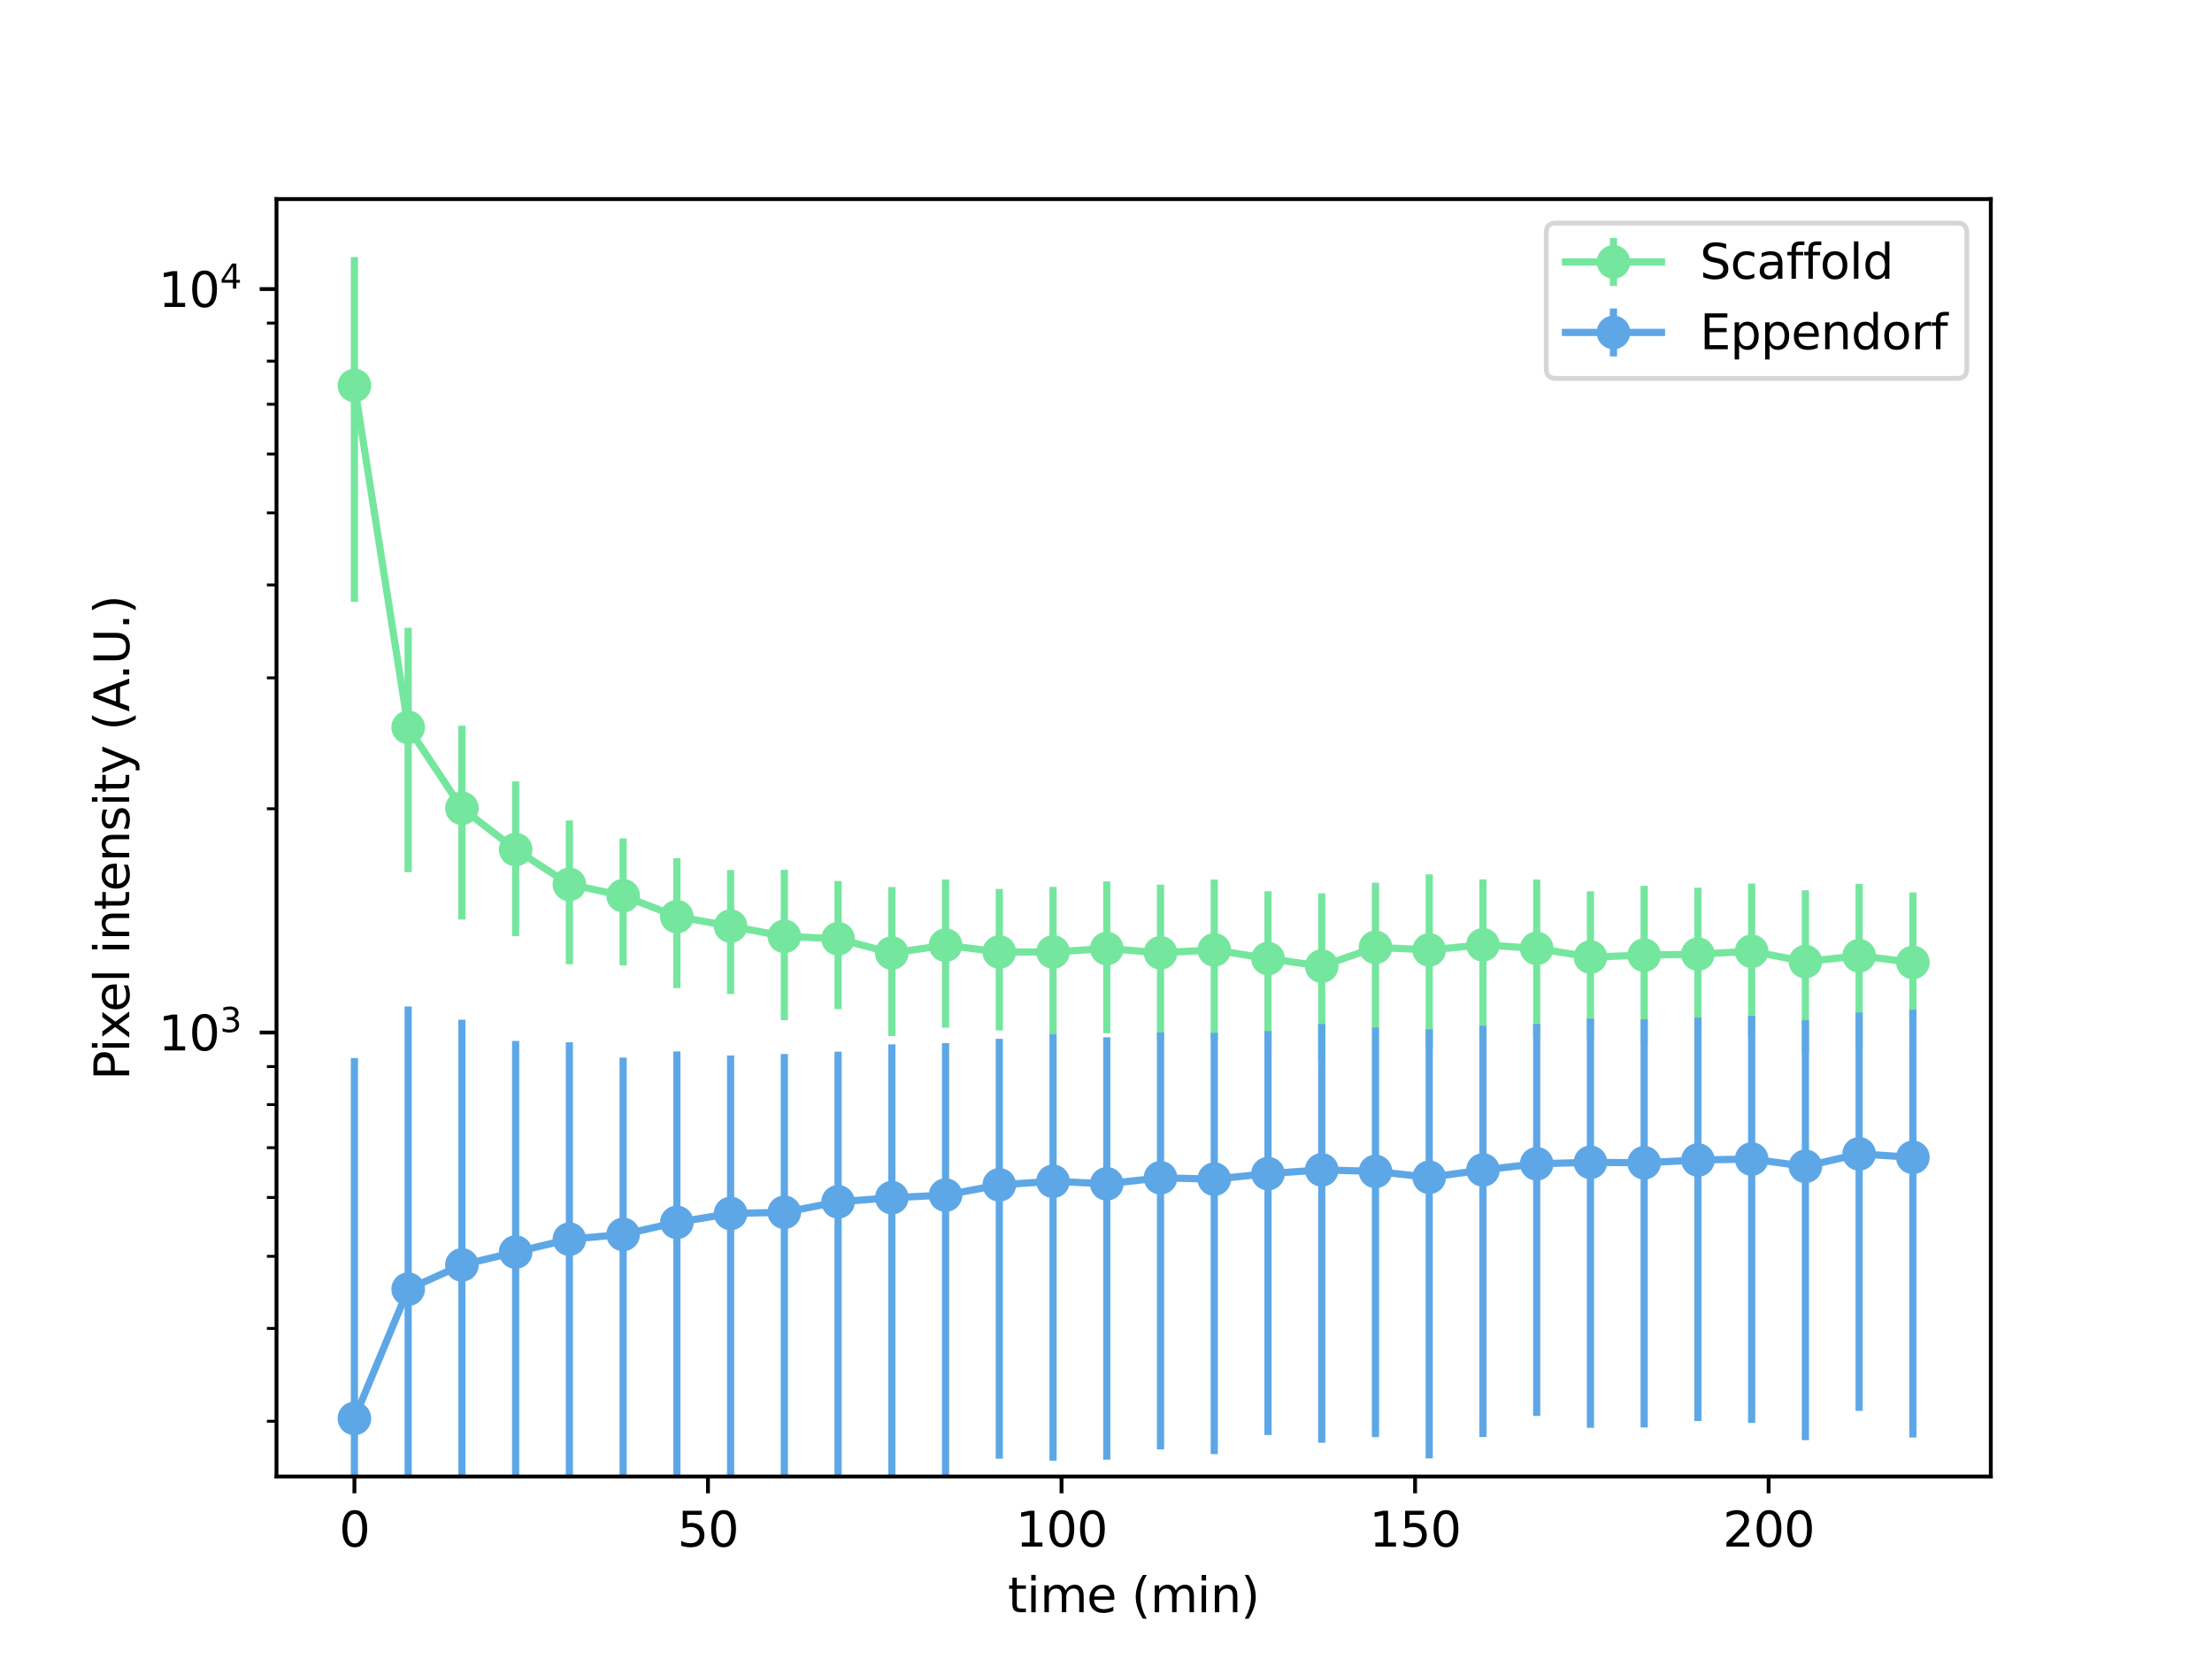 <?xml version="1.0" encoding="utf-8" standalone="no"?>
<!DOCTYPE svg PUBLIC "-//W3C//DTD SVG 1.1//EN"
  "http://www.w3.org/Graphics/SVG/1.1/DTD/svg11.dtd">
<svg xmlns:xlink="http://www.w3.org/1999/xlink" width="460.8pt" height="345.6pt" viewBox="0 0 460.8 345.6" xmlns="http://www.w3.org/2000/svg" version="1.1">
 <defs>
  <style type="text/css">*{stroke-linejoin: round; stroke-linecap: butt}</style>
 </defs>
 <g id="figure_1">
  <g id="patch_1">
   <path d="M 0 345.6 
L 460.8 345.6 
L 460.8 0 
L 0 0 
z
" style="fill: #ffffff"/>
  </g>
  <g id="axes_1">
   <g id="patch_2">
    <path d="M 57.6 307.584 
L 414.72 307.584 
L 414.72 41.472 
L 57.6 41.472 
z
" style="fill: #ffffff"/>
   </g>
   <g id="matplotlib.axis_1">
    <g id="xtick_1">
     <g id="line2d_1">
      <defs>
       <path id="m4f6276b44f" d="M 0 0 
L 0 3.5 
" style="stroke: #000000; stroke-width: 0.8"/>
      </defs>
      <g>
       <use xlink:href="#m4f6276b44f" x="73.833" y="307.584" style="stroke: #000000; stroke-width: 0.8"/>
      </g>
     </g>
     <g id="text_1">
      <!-- 0 -->
      <g transform="translate(70.651 322.182) scale(0.1 -0.1)">
       <defs>
        <path id="DejaVuSans-30" d="M 2034 4250 
Q 1547 4250 1301 3770 
Q 1056 3291 1056 2328 
Q 1056 1369 1301 889 
Q 1547 409 2034 409 
Q 2525 409 2770 889 
Q 3016 1369 3016 2328 
Q 3016 3291 2770 3770 
Q 2525 4250 2034 4250 
z
M 2034 4750 
Q 2819 4750 3233 4129 
Q 3647 3509 3647 2328 
Q 3647 1150 3233 529 
Q 2819 -91 2034 -91 
Q 1250 -91 836 529 
Q 422 1150 422 2328 
Q 422 3509 836 4129 
Q 1250 4750 2034 4750 
z
" transform="scale(0.016)"/>
       </defs>
       <use xlink:href="#DejaVuSans-30"/>
      </g>
     </g>
    </g>
    <g id="xtick_2">
     <g id="line2d_2">
      <g>
       <use xlink:href="#m4f6276b44f" x="147.484" y="307.584" style="stroke: #000000; stroke-width: 0.8"/>
      </g>
     </g>
     <g id="text_2">
      <!-- 50 -->
      <g transform="translate(141.121 322.182) scale(0.1 -0.1)">
       <defs>
        <path id="DejaVuSans-35" d="M 691 4666 
L 3169 4666 
L 3169 4134 
L 1269 4134 
L 1269 2991 
Q 1406 3038 1543 3061 
Q 1681 3084 1819 3084 
Q 2600 3084 3056 2656 
Q 3513 2228 3513 1497 
Q 3513 744 3044 326 
Q 2575 -91 1722 -91 
Q 1428 -91 1123 -41 
Q 819 9 494 109 
L 494 744 
Q 775 591 1075 516 
Q 1375 441 1709 441 
Q 2250 441 2565 725 
Q 2881 1009 2881 1497 
Q 2881 1984 2565 2268 
Q 2250 2553 1709 2553 
Q 1456 2553 1204 2497 
Q 953 2441 691 2322 
L 691 4666 
z
" transform="scale(0.016)"/>
       </defs>
       <use xlink:href="#DejaVuSans-35"/>
       <use xlink:href="#DejaVuSans-30" x="63.623"/>
      </g>
     </g>
    </g>
    <g id="xtick_3">
     <g id="line2d_3">
      <g>
       <use xlink:href="#m4f6276b44f" x="221.135" y="307.584" style="stroke: #000000; stroke-width: 0.8"/>
      </g>
     </g>
     <g id="text_3">
      <!-- 100 -->
      <g transform="translate(211.591 322.182) scale(0.1 -0.1)">
       <defs>
        <path id="DejaVuSans-31" d="M 794 531 
L 1825 531 
L 1825 4091 
L 703 3866 
L 703 4441 
L 1819 4666 
L 2450 4666 
L 2450 531 
L 3481 531 
L 3481 0 
L 794 0 
L 794 531 
z
" transform="scale(0.016)"/>
       </defs>
       <use xlink:href="#DejaVuSans-31"/>
       <use xlink:href="#DejaVuSans-30" x="63.623"/>
       <use xlink:href="#DejaVuSans-30" x="127.246"/>
      </g>
     </g>
    </g>
    <g id="xtick_4">
     <g id="line2d_4">
      <g>
       <use xlink:href="#m4f6276b44f" x="294.786" y="307.584" style="stroke: #000000; stroke-width: 0.8"/>
      </g>
     </g>
     <g id="text_4">
      <!-- 150 -->
      <g transform="translate(285.243 322.182) scale(0.1 -0.1)">
       <use xlink:href="#DejaVuSans-31"/>
       <use xlink:href="#DejaVuSans-35" x="63.623"/>
       <use xlink:href="#DejaVuSans-30" x="127.246"/>
      </g>
     </g>
    </g>
    <g id="xtick_5">
     <g id="line2d_5">
      <g>
       <use xlink:href="#m4f6276b44f" x="368.438" y="307.584" style="stroke: #000000; stroke-width: 0.8"/>
      </g>
     </g>
     <g id="text_5">
      <!-- 200 -->
      <g transform="translate(358.894 322.182) scale(0.1 -0.1)">
       <defs>
        <path id="DejaVuSans-32" d="M 1228 531 
L 3431 531 
L 3431 0 
L 469 0 
L 469 531 
Q 828 903 1448 1529 
Q 2069 2156 2228 2338 
Q 2531 2678 2651 2914 
Q 2772 3150 2772 3378 
Q 2772 3750 2511 3984 
Q 2250 4219 1831 4219 
Q 1534 4219 1204 4116 
Q 875 4013 500 3803 
L 500 4441 
Q 881 4594 1212 4672 
Q 1544 4750 1819 4750 
Q 2544 4750 2975 4387 
Q 3406 4025 3406 3419 
Q 3406 3131 3298 2873 
Q 3191 2616 2906 2266 
Q 2828 2175 2409 1742 
Q 1991 1309 1228 531 
z
" transform="scale(0.016)"/>
       </defs>
       <use xlink:href="#DejaVuSans-32"/>
       <use xlink:href="#DejaVuSans-30" x="63.623"/>
       <use xlink:href="#DejaVuSans-30" x="127.246"/>
      </g>
     </g>
    </g>
    <g id="text_6">
     <!-- time (min) -->
     <g transform="translate(209.945 335.861) scale(0.1 -0.1)">
      <defs>
       <path id="DejaVuSans-74" d="M 1172 4494 
L 1172 3500 
L 2356 3500 
L 2356 3053 
L 1172 3053 
L 1172 1153 
Q 1172 725 1289 603 
Q 1406 481 1766 481 
L 2356 481 
L 2356 0 
L 1766 0 
Q 1100 0 847 248 
Q 594 497 594 1153 
L 594 3053 
L 172 3053 
L 172 3500 
L 594 3500 
L 594 4494 
L 1172 4494 
z
" transform="scale(0.016)"/>
       <path id="DejaVuSans-69" d="M 603 3500 
L 1178 3500 
L 1178 0 
L 603 0 
L 603 3500 
z
M 603 4863 
L 1178 4863 
L 1178 4134 
L 603 4134 
L 603 4863 
z
" transform="scale(0.016)"/>
       <path id="DejaVuSans-6d" d="M 3328 2828 
Q 3544 3216 3844 3400 
Q 4144 3584 4550 3584 
Q 5097 3584 5394 3201 
Q 5691 2819 5691 2113 
L 5691 0 
L 5113 0 
L 5113 2094 
Q 5113 2597 4934 2840 
Q 4756 3084 4391 3084 
Q 3944 3084 3684 2787 
Q 3425 2491 3425 1978 
L 3425 0 
L 2847 0 
L 2847 2094 
Q 2847 2600 2669 2842 
Q 2491 3084 2119 3084 
Q 1678 3084 1418 2786 
Q 1159 2488 1159 1978 
L 1159 0 
L 581 0 
L 581 3500 
L 1159 3500 
L 1159 2956 
Q 1356 3278 1631 3431 
Q 1906 3584 2284 3584 
Q 2666 3584 2933 3390 
Q 3200 3197 3328 2828 
z
" transform="scale(0.016)"/>
       <path id="DejaVuSans-65" d="M 3597 1894 
L 3597 1613 
L 953 1613 
Q 991 1019 1311 708 
Q 1631 397 2203 397 
Q 2534 397 2845 478 
Q 3156 559 3463 722 
L 3463 178 
Q 3153 47 2828 -22 
Q 2503 -91 2169 -91 
Q 1331 -91 842 396 
Q 353 884 353 1716 
Q 353 2575 817 3079 
Q 1281 3584 2069 3584 
Q 2775 3584 3186 3129 
Q 3597 2675 3597 1894 
z
M 3022 2063 
Q 3016 2534 2758 2815 
Q 2500 3097 2075 3097 
Q 1594 3097 1305 2825 
Q 1016 2553 972 2059 
L 3022 2063 
z
" transform="scale(0.016)"/>
       <path id="DejaVuSans-20" transform="scale(0.016)"/>
       <path id="DejaVuSans-28" d="M 1984 4856 
Q 1566 4138 1362 3434 
Q 1159 2731 1159 2009 
Q 1159 1288 1364 580 
Q 1569 -128 1984 -844 
L 1484 -844 
Q 1016 -109 783 600 
Q 550 1309 550 2009 
Q 550 2706 781 3412 
Q 1013 4119 1484 4856 
L 1984 4856 
z
" transform="scale(0.016)"/>
       <path id="DejaVuSans-6e" d="M 3513 2113 
L 3513 0 
L 2938 0 
L 2938 2094 
Q 2938 2591 2744 2837 
Q 2550 3084 2163 3084 
Q 1697 3084 1428 2787 
Q 1159 2491 1159 1978 
L 1159 0 
L 581 0 
L 581 3500 
L 1159 3500 
L 1159 2956 
Q 1366 3272 1645 3428 
Q 1925 3584 2291 3584 
Q 2894 3584 3203 3211 
Q 3513 2838 3513 2113 
z
" transform="scale(0.016)"/>
       <path id="DejaVuSans-29" d="M 513 4856 
L 1013 4856 
Q 1481 4119 1714 3412 
Q 1947 2706 1947 2009 
Q 1947 1309 1714 600 
Q 1481 -109 1013 -844 
L 513 -844 
Q 928 -128 1133 580 
Q 1338 1288 1338 2009 
Q 1338 2731 1133 3434 
Q 928 4138 513 4856 
z
" transform="scale(0.016)"/>
      </defs>
      <use xlink:href="#DejaVuSans-74"/>
      <use xlink:href="#DejaVuSans-69" x="39.209"/>
      <use xlink:href="#DejaVuSans-6d" x="66.992"/>
      <use xlink:href="#DejaVuSans-65" x="164.404"/>
      <use xlink:href="#DejaVuSans-20" x="225.928"/>
      <use xlink:href="#DejaVuSans-28" x="257.715"/>
      <use xlink:href="#DejaVuSans-6d" x="296.729"/>
      <use xlink:href="#DejaVuSans-69" x="394.141"/>
      <use xlink:href="#DejaVuSans-6e" x="421.924"/>
      <use xlink:href="#DejaVuSans-29" x="485.303"/>
     </g>
    </g>
   </g>
   <g id="matplotlib.axis_2">
    <g id="ytick_1">
     <g id="line2d_6">
      <defs>
       <path id="m59a0c2b28a" d="M 0 0 
L -3.5 0 
" style="stroke: #000000; stroke-width: 0.8"/>
      </defs>
      <g>
       <use xlink:href="#m59a0c2b28a" x="57.6" y="215.097" style="stroke: #000000; stroke-width: 0.8"/>
      </g>
     </g>
     <g id="text_7">
      <!-- $\mathdefault{10^{3}}$ -->
      <g transform="translate(33 218.896) scale(0.1 -0.1)">
       <defs>
        <path id="DejaVuSans-33" d="M 2597 2516 
Q 3050 2419 3304 2112 
Q 3559 1806 3559 1356 
Q 3559 666 3084 287 
Q 2609 -91 1734 -91 
Q 1441 -91 1130 -33 
Q 819 25 488 141 
L 488 750 
Q 750 597 1062 519 
Q 1375 441 1716 441 
Q 2309 441 2620 675 
Q 2931 909 2931 1356 
Q 2931 1769 2642 2001 
Q 2353 2234 1838 2234 
L 1294 2234 
L 1294 2753 
L 1863 2753 
Q 2328 2753 2575 2939 
Q 2822 3125 2822 3475 
Q 2822 3834 2567 4026 
Q 2313 4219 1838 4219 
Q 1578 4219 1281 4162 
Q 984 4106 628 3988 
L 628 4550 
Q 988 4650 1302 4700 
Q 1616 4750 1894 4750 
Q 2613 4750 3031 4423 
Q 3450 4097 3450 3541 
Q 3450 3153 3228 2886 
Q 3006 2619 2597 2516 
z
" transform="scale(0.016)"/>
       </defs>
       <use xlink:href="#DejaVuSans-31" transform="translate(0 0.766)"/>
       <use xlink:href="#DejaVuSans-30" transform="translate(63.623 0.766)"/>
       <use xlink:href="#DejaVuSans-33" transform="translate(128.203 39.047) scale(0.7)"/>
      </g>
     </g>
    </g>
    <g id="ytick_2">
     <g id="line2d_7">
      <g>
       <use xlink:href="#m59a0c2b28a" x="57.6" y="60.222" style="stroke: #000000; stroke-width: 0.8"/>
      </g>
     </g>
     <g id="text_8">
      <!-- $\mathdefault{10^{4}}$ -->
      <g transform="translate(33 64.021) scale(0.1 -0.1)">
       <defs>
        <path id="DejaVuSans-34" d="M 2419 4116 
L 825 1625 
L 2419 1625 
L 2419 4116 
z
M 2253 4666 
L 3047 4666 
L 3047 1625 
L 3713 1625 
L 3713 1100 
L 3047 1100 
L 3047 0 
L 2419 0 
L 2419 1100 
L 313 1100 
L 313 1709 
L 2253 4666 
z
" transform="scale(0.016)"/>
       </defs>
       <use xlink:href="#DejaVuSans-31" transform="translate(0 0.684)"/>
       <use xlink:href="#DejaVuSans-30" transform="translate(63.623 0.684)"/>
       <use xlink:href="#DejaVuSans-34" transform="translate(128.203 38.966) scale(0.7)"/>
      </g>
     </g>
    </g>
    <g id="ytick_3">
     <g id="line2d_8">
      <defs>
       <path id="m455147b1a2" d="M 0 0 
L -2 0 
" style="stroke: #000000; stroke-width: 0.6"/>
      </defs>
      <g>
       <use xlink:href="#m455147b1a2" x="57.6" y="296.077" style="stroke: #000000; stroke-width: 0.6"/>
      </g>
     </g>
    </g>
    <g id="ytick_4">
     <g id="line2d_9">
      <g>
       <use xlink:href="#m455147b1a2" x="57.6" y="276.727" style="stroke: #000000; stroke-width: 0.6"/>
      </g>
     </g>
    </g>
    <g id="ytick_5">
     <g id="line2d_10">
      <g>
       <use xlink:href="#m455147b1a2" x="57.6" y="261.718" style="stroke: #000000; stroke-width: 0.6"/>
      </g>
     </g>
    </g>
    <g id="ytick_6">
     <g id="line2d_11">
      <g>
       <use xlink:href="#m455147b1a2" x="57.6" y="249.455" style="stroke: #000000; stroke-width: 0.6"/>
      </g>
     </g>
    </g>
    <g id="ytick_7">
     <g id="line2d_12">
      <g>
       <use xlink:href="#m455147b1a2" x="57.6" y="239.087" style="stroke: #000000; stroke-width: 0.6"/>
      </g>
     </g>
    </g>
    <g id="ytick_8">
     <g id="line2d_13">
      <g>
       <use xlink:href="#m455147b1a2" x="57.6" y="230.105" style="stroke: #000000; stroke-width: 0.6"/>
      </g>
     </g>
    </g>
    <g id="ytick_9">
     <g id="line2d_14">
      <g>
       <use xlink:href="#m455147b1a2" x="57.6" y="222.183" style="stroke: #000000; stroke-width: 0.6"/>
      </g>
     </g>
    </g>
    <g id="ytick_10">
     <g id="line2d_15">
      <g>
       <use xlink:href="#m455147b1a2" x="57.6" y="168.475" style="stroke: #000000; stroke-width: 0.6"/>
      </g>
     </g>
    </g>
    <g id="ytick_11">
     <g id="line2d_16">
      <g>
       <use xlink:href="#m455147b1a2" x="57.6" y="141.203" style="stroke: #000000; stroke-width: 0.6"/>
      </g>
     </g>
    </g>
    <g id="ytick_12">
     <g id="line2d_17">
      <g>
       <use xlink:href="#m455147b1a2" x="57.6" y="121.853" style="stroke: #000000; stroke-width: 0.6"/>
      </g>
     </g>
    </g>
    <g id="ytick_13">
     <g id="line2d_18">
      <g>
       <use xlink:href="#m455147b1a2" x="57.6" y="106.844" style="stroke: #000000; stroke-width: 0.6"/>
      </g>
     </g>
    </g>
    <g id="ytick_14">
     <g id="line2d_19">
      <g>
       <use xlink:href="#m455147b1a2" x="57.6" y="94.581" style="stroke: #000000; stroke-width: 0.6"/>
      </g>
     </g>
    </g>
    <g id="ytick_15">
     <g id="line2d_20">
      <g>
       <use xlink:href="#m455147b1a2" x="57.6" y="84.212" style="stroke: #000000; stroke-width: 0.6"/>
      </g>
     </g>
    </g>
    <g id="ytick_16">
     <g id="line2d_21">
      <g>
       <use xlink:href="#m455147b1a2" x="57.6" y="75.231" style="stroke: #000000; stroke-width: 0.6"/>
      </g>
     </g>
    </g>
    <g id="ytick_17">
     <g id="line2d_22">
      <g>
       <use xlink:href="#m455147b1a2" x="57.6" y="67.309" style="stroke: #000000; stroke-width: 0.6"/>
      </g>
     </g>
    </g>
    <g id="text_9">
     <!-- Pixel intensity (A.U.) -->
     <g transform="translate(26.92 225.015) rotate(-90) scale(0.1 -0.1)">
      <defs>
       <path id="DejaVuSans-50" d="M 1259 4147 
L 1259 2394 
L 2053 2394 
Q 2494 2394 2734 2622 
Q 2975 2850 2975 3272 
Q 2975 3691 2734 3919 
Q 2494 4147 2053 4147 
L 1259 4147 
z
M 628 4666 
L 2053 4666 
Q 2838 4666 3239 4311 
Q 3641 3956 3641 3272 
Q 3641 2581 3239 2228 
Q 2838 1875 2053 1875 
L 1259 1875 
L 1259 0 
L 628 0 
L 628 4666 
z
" transform="scale(0.016)"/>
       <path id="DejaVuSans-78" d="M 3513 3500 
L 2247 1797 
L 3578 0 
L 2900 0 
L 1881 1375 
L 863 0 
L 184 0 
L 1544 1831 
L 300 3500 
L 978 3500 
L 1906 2253 
L 2834 3500 
L 3513 3500 
z
" transform="scale(0.016)"/>
       <path id="DejaVuSans-6c" d="M 603 4863 
L 1178 4863 
L 1178 0 
L 603 0 
L 603 4863 
z
" transform="scale(0.016)"/>
       <path id="DejaVuSans-73" d="M 2834 3397 
L 2834 2853 
Q 2591 2978 2328 3040 
Q 2066 3103 1784 3103 
Q 1356 3103 1142 2972 
Q 928 2841 928 2578 
Q 928 2378 1081 2264 
Q 1234 2150 1697 2047 
L 1894 2003 
Q 2506 1872 2764 1633 
Q 3022 1394 3022 966 
Q 3022 478 2636 193 
Q 2250 -91 1575 -91 
Q 1294 -91 989 -36 
Q 684 19 347 128 
L 347 722 
Q 666 556 975 473 
Q 1284 391 1588 391 
Q 1994 391 2212 530 
Q 2431 669 2431 922 
Q 2431 1156 2273 1281 
Q 2116 1406 1581 1522 
L 1381 1569 
Q 847 1681 609 1914 
Q 372 2147 372 2553 
Q 372 3047 722 3315 
Q 1072 3584 1716 3584 
Q 2034 3584 2315 3537 
Q 2597 3491 2834 3397 
z
" transform="scale(0.016)"/>
       <path id="DejaVuSans-79" d="M 2059 -325 
Q 1816 -950 1584 -1140 
Q 1353 -1331 966 -1331 
L 506 -1331 
L 506 -850 
L 844 -850 
Q 1081 -850 1212 -737 
Q 1344 -625 1503 -206 
L 1606 56 
L 191 3500 
L 800 3500 
L 1894 763 
L 2988 3500 
L 3597 3500 
L 2059 -325 
z
" transform="scale(0.016)"/>
       <path id="DejaVuSans-41" d="M 2188 4044 
L 1331 1722 
L 3047 1722 
L 2188 4044 
z
M 1831 4666 
L 2547 4666 
L 4325 0 
L 3669 0 
L 3244 1197 
L 1141 1197 
L 716 0 
L 50 0 
L 1831 4666 
z
" transform="scale(0.016)"/>
       <path id="DejaVuSans-2e" d="M 684 794 
L 1344 794 
L 1344 0 
L 684 0 
L 684 794 
z
" transform="scale(0.016)"/>
       <path id="DejaVuSans-55" d="M 556 4666 
L 1191 4666 
L 1191 1831 
Q 1191 1081 1462 751 
Q 1734 422 2344 422 
Q 2950 422 3222 751 
Q 3494 1081 3494 1831 
L 3494 4666 
L 4128 4666 
L 4128 1753 
Q 4128 841 3676 375 
Q 3225 -91 2344 -91 
Q 1459 -91 1007 375 
Q 556 841 556 1753 
L 556 4666 
z
" transform="scale(0.016)"/>
      </defs>
      <use xlink:href="#DejaVuSans-50"/>
      <use xlink:href="#DejaVuSans-69" x="58.053"/>
      <use xlink:href="#DejaVuSans-78" x="85.836"/>
      <use xlink:href="#DejaVuSans-65" x="141.891"/>
      <use xlink:href="#DejaVuSans-6c" x="203.414"/>
      <use xlink:href="#DejaVuSans-20" x="231.197"/>
      <use xlink:href="#DejaVuSans-69" x="262.984"/>
      <use xlink:href="#DejaVuSans-6e" x="290.768"/>
      <use xlink:href="#DejaVuSans-74" x="354.146"/>
      <use xlink:href="#DejaVuSans-65" x="393.355"/>
      <use xlink:href="#DejaVuSans-6e" x="454.879"/>
      <use xlink:href="#DejaVuSans-73" x="518.258"/>
      <use xlink:href="#DejaVuSans-69" x="570.357"/>
      <use xlink:href="#DejaVuSans-74" x="598.141"/>
      <use xlink:href="#DejaVuSans-79" x="637.35"/>
      <use xlink:href="#DejaVuSans-20" x="696.529"/>
      <use xlink:href="#DejaVuSans-28" x="728.316"/>
      <use xlink:href="#DejaVuSans-41" x="767.33"/>
      <use xlink:href="#DejaVuSans-2e" x="833.988"/>
      <use xlink:href="#DejaVuSans-55" x="865.775"/>
      <use xlink:href="#DejaVuSans-2e" x="938.969"/>
      <use xlink:href="#DejaVuSans-29" x="970.756"/>
     </g>
    </g>
   </g>
   <g id="LineCollection_1">
    <path d="M 73.833 125.361 
L 73.833 53.568 
" clip-path="url(#pf3777631d8)" style="fill: none; stroke: #75e69e; stroke-width: 1.5"/>
    <path d="M 85.028 181.681 
L 85.028 130.779 
" clip-path="url(#pf3777631d8)" style="fill: none; stroke: #75e69e; stroke-width: 1.5"/>
    <path d="M 96.223 191.555 
L 96.223 151.168 
" clip-path="url(#pf3777631d8)" style="fill: none; stroke: #75e69e; stroke-width: 1.5"/>
    <path d="M 107.418 195.022 
L 107.418 162.776 
" clip-path="url(#pf3777631d8)" style="fill: none; stroke: #75e69e; stroke-width: 1.5"/>
    <path d="M 118.613 200.872 
L 118.613 170.9 
" clip-path="url(#pf3777631d8)" style="fill: none; stroke: #75e69e; stroke-width: 1.5"/>
    <path d="M 129.808 201.101 
L 129.808 174.665 
" clip-path="url(#pf3777631d8)" style="fill: none; stroke: #75e69e; stroke-width: 1.5"/>
    <path d="M 141.003 205.852 
L 141.003 178.765 
" clip-path="url(#pf3777631d8)" style="fill: none; stroke: #75e69e; stroke-width: 1.5"/>
    <path d="M 152.198 207.071 
L 152.198 181.245 
" clip-path="url(#pf3777631d8)" style="fill: none; stroke: #75e69e; stroke-width: 1.5"/>
    <path d="M 163.393 212.517 
L 163.393 181.204 
" clip-path="url(#pf3777631d8)" style="fill: none; stroke: #75e69e; stroke-width: 1.5"/>
    <path d="M 174.588 210.223 
L 174.588 183.535 
" clip-path="url(#pf3777631d8)" style="fill: none; stroke: #75e69e; stroke-width: 1.5"/>
    <path d="M 185.783 215.825 
L 185.783 184.784 
" clip-path="url(#pf3777631d8)" style="fill: none; stroke: #75e69e; stroke-width: 1.5"/>
    <path d="M 196.978 214.09 
L 196.978 183.22 
" clip-path="url(#pf3777631d8)" style="fill: none; stroke: #75e69e; stroke-width: 1.5"/>
    <path d="M 208.173 214.654 
L 208.173 185.183 
" clip-path="url(#pf3777631d8)" style="fill: none; stroke: #75e69e; stroke-width: 1.5"/>
    <path d="M 219.368 215.325 
L 219.368 184.752 
" clip-path="url(#pf3777631d8)" style="fill: none; stroke: #75e69e; stroke-width: 1.5"/>
    <path d="M 230.563 215.249 
L 230.563 183.62 
" clip-path="url(#pf3777631d8)" style="fill: none; stroke: #75e69e; stroke-width: 1.5"/>
    <path d="M 241.757 216.504 
L 241.757 184.292 
" clip-path="url(#pf3777631d8)" style="fill: none; stroke: #75e69e; stroke-width: 1.5"/>
    <path d="M 252.952 216.621 
L 252.952 183.236 
" clip-path="url(#pf3777631d8)" style="fill: none; stroke: #75e69e; stroke-width: 1.5"/>
    <path d="M 264.147 217.407 
L 264.147 185.677 
" clip-path="url(#pf3777631d8)" style="fill: none; stroke: #75e69e; stroke-width: 1.5"/>
    <path d="M 275.342 220.88 
L 275.342 186.096 
" clip-path="url(#pf3777631d8)" style="fill: none; stroke: #75e69e; stroke-width: 1.5"/>
    <path d="M 286.537 214.176 
L 286.537 183.891 
" clip-path="url(#pf3777631d8)" style="fill: none; stroke: #75e69e; stroke-width: 1.5"/>
    <path d="M 297.732 218.488 
L 297.732 182.139 
" clip-path="url(#pf3777631d8)" style="fill: none; stroke: #75e69e; stroke-width: 1.5"/>
    <path d="M 308.927 213.939 
L 308.927 183.192 
" clip-path="url(#pf3777631d8)" style="fill: none; stroke: #75e69e; stroke-width: 1.5"/>
    <path d="M 320.122 215.819 
L 320.122 183.232 
" clip-path="url(#pf3777631d8)" style="fill: none; stroke: #75e69e; stroke-width: 1.5"/>
    <path d="M 331.317 216.602 
L 331.317 185.673 
" clip-path="url(#pf3777631d8)" style="fill: none; stroke: #75e69e; stroke-width: 1.5"/>
    <path d="M 342.512 217.381 
L 342.512 184.538 
" clip-path="url(#pf3777631d8)" style="fill: none; stroke: #75e69e; stroke-width: 1.5"/>
    <path d="M 353.707 216.182 
L 353.707 184.935 
" clip-path="url(#pf3777631d8)" style="fill: none; stroke: #75e69e; stroke-width: 1.5"/>
    <path d="M 364.902 216.051 
L 364.902 184.056 
" clip-path="url(#pf3777631d8)" style="fill: none; stroke: #75e69e; stroke-width: 1.5"/>
    <path d="M 376.097 219.422 
L 376.097 185.466 
" clip-path="url(#pf3777631d8)" style="fill: none; stroke: #75e69e; stroke-width: 1.5"/>
    <path d="M 387.292 218.432 
L 387.292 184.11 
" clip-path="url(#pf3777631d8)" style="fill: none; stroke: #75e69e; stroke-width: 1.5"/>
    <path d="M 398.487 219.131 
L 398.487 185.907 
" clip-path="url(#pf3777631d8)" style="fill: none; stroke: #75e69e; stroke-width: 1.5"/>
   </g>
   <g id="LineCollection_2">
    <path d="M 73.833 346.6 
L 73.833 220.408 
" clip-path="url(#pf3777631d8)" style="fill: none; stroke: #5ea7e6; stroke-width: 1.5"/>
    <path d="M 85.028 346.6 
L 85.028 209.658 
" clip-path="url(#pf3777631d8)" style="fill: none; stroke: #5ea7e6; stroke-width: 1.5"/>
    <path d="M 96.223 346.6 
L 96.223 212.426 
" clip-path="url(#pf3777631d8)" style="fill: none; stroke: #5ea7e6; stroke-width: 1.5"/>
    <path d="M 107.418 346.6 
L 107.418 216.848 
" clip-path="url(#pf3777631d8)" style="fill: none; stroke: #5ea7e6; stroke-width: 1.5"/>
    <path d="M 118.613 346.6 
L 118.613 217.128 
" clip-path="url(#pf3777631d8)" style="fill: none; stroke: #5ea7e6; stroke-width: 1.5"/>
    <path d="M 129.808 345.023 
L 129.808 220.316 
" clip-path="url(#pf3777631d8)" style="fill: none; stroke: #5ea7e6; stroke-width: 1.5"/>
    <path d="M 141.003 335.127 
L 141.003 219.037 
" clip-path="url(#pf3777631d8)" style="fill: none; stroke: #5ea7e6; stroke-width: 1.5"/>
    <path d="M 152.198 319.929 
L 152.198 219.865 
" clip-path="url(#pf3777631d8)" style="fill: none; stroke: #5ea7e6; stroke-width: 1.5"/>
    <path d="M 163.393 319.897 
L 163.393 219.569 
" clip-path="url(#pf3777631d8)" style="fill: none; stroke: #5ea7e6; stroke-width: 1.5"/>
    <path d="M 174.588 310.698 
L 174.588 219.08 
" clip-path="url(#pf3777631d8)" style="fill: none; stroke: #5ea7e6; stroke-width: 1.5"/>
    <path d="M 185.783 312.446 
L 185.783 217.561 
" clip-path="url(#pf3777631d8)" style="fill: none; stroke: #5ea7e6; stroke-width: 1.5"/>
    <path d="M 196.978 310.746 
L 196.978 217.305 
" clip-path="url(#pf3777631d8)" style="fill: none; stroke: #5ea7e6; stroke-width: 1.5"/>
    <path d="M 208.173 303.882 
L 208.173 216.408 
" clip-path="url(#pf3777631d8)" style="fill: none; stroke: #5ea7e6; stroke-width: 1.5"/>
    <path d="M 219.368 304.293 
L 219.368 215.356 
" clip-path="url(#pf3777631d8)" style="fill: none; stroke: #5ea7e6; stroke-width: 1.5"/>
    <path d="M 230.563 304.079 
L 230.563 216.079 
" clip-path="url(#pf3777631d8)" style="fill: none; stroke: #5ea7e6; stroke-width: 1.5"/>
    <path d="M 241.757 301.942 
L 241.757 215.06 
" clip-path="url(#pf3777631d8)" style="fill: none; stroke: #5ea7e6; stroke-width: 1.5"/>
    <path d="M 252.952 302.906 
L 252.952 215.161 
" clip-path="url(#pf3777631d8)" style="fill: none; stroke: #5ea7e6; stroke-width: 1.5"/>
    <path d="M 264.147 298.937 
L 264.147 214.79 
" clip-path="url(#pf3777631d8)" style="fill: none; stroke: #5ea7e6; stroke-width: 1.5"/>
    <path d="M 275.342 300.558 
L 275.342 213.336 
" clip-path="url(#pf3777631d8)" style="fill: none; stroke: #5ea7e6; stroke-width: 1.5"/>
    <path d="M 286.537 299.371 
L 286.537 214.085 
" clip-path="url(#pf3777631d8)" style="fill: none; stroke: #5ea7e6; stroke-width: 1.5"/>
    <path d="M 297.732 303.817 
L 297.732 214.429 
" clip-path="url(#pf3777631d8)" style="fill: none; stroke: #5ea7e6; stroke-width: 1.5"/>
    <path d="M 308.927 299.363 
L 308.927 213.693 
" clip-path="url(#pf3777631d8)" style="fill: none; stroke: #5ea7e6; stroke-width: 1.5"/>
    <path d="M 320.122 294.96 
L 320.122 213.308 
" clip-path="url(#pf3777631d8)" style="fill: none; stroke: #5ea7e6; stroke-width: 1.5"/>
    <path d="M 331.317 297.446 
L 331.317 212.208 
" clip-path="url(#pf3777631d8)" style="fill: none; stroke: #5ea7e6; stroke-width: 1.5"/>
    <path d="M 342.512 297.351 
L 342.512 212.346 
" clip-path="url(#pf3777631d8)" style="fill: none; stroke: #5ea7e6; stroke-width: 1.5"/>
    <path d="M 353.707 296.027 
L 353.707 211.976 
" clip-path="url(#pf3777631d8)" style="fill: none; stroke: #5ea7e6; stroke-width: 1.5"/>
    <path d="M 364.902 296.421 
L 364.902 211.61 
" clip-path="url(#pf3777631d8)" style="fill: none; stroke: #5ea7e6; stroke-width: 1.5"/>
    <path d="M 376.097 300.007 
L 376.097 212.547 
" clip-path="url(#pf3777631d8)" style="fill: none; stroke: #5ea7e6; stroke-width: 1.5"/>
    <path d="M 387.292 293.915 
L 387.292 210.94 
" clip-path="url(#pf3777631d8)" style="fill: none; stroke: #5ea7e6; stroke-width: 1.5"/>
    <path d="M 398.487 299.457 
L 398.487 210.331 
" clip-path="url(#pf3777631d8)" style="fill: none; stroke: #5ea7e6; stroke-width: 1.5"/>
   </g>
   <g id="line2d_23">
    <path d="M 73.833 80.309 
L 85.028 151.525 
L 96.223 168.375 
L 107.418 176.984 
L 118.613 184.23 
L 129.808 186.592 
L 141.003 190.954 
L 152.198 192.926 
L 163.393 195.054 
L 174.588 195.564 
L 185.783 198.53 
L 196.978 196.899 
L 208.173 198.317 
L 219.368 198.316 
L 230.563 197.592 
L 241.757 198.488 
L 252.952 197.878 
L 264.147 199.688 
L 275.342 201.264 
L 286.537 197.343 
L 297.732 197.888 
L 308.927 196.824 
L 320.122 197.571 
L 331.317 199.375 
L 342.512 198.975 
L 353.707 198.76 
L 364.902 198.169 
L 376.097 200.323 
L 387.292 199.105 
L 398.487 200.488 
" clip-path="url(#pf3777631d8)" style="fill: none; stroke: #75e69e; stroke-width: 1.5; stroke-linecap: square"/>
    <defs>
     <path id="mf805650f86" d="M 0 3 
C 0.796 3 1.559 2.684 2.121 2.121 
C 2.684 1.559 3 0.796 3 0 
C 3 -0.796 2.684 -1.559 2.121 -2.121 
C 1.559 -2.684 0.796 -3 0 -3 
C -0.796 -3 -1.559 -2.684 -2.121 -2.121 
C -2.684 -1.559 -3 -0.796 -3 0 
C -3 0.796 -2.684 1.559 -2.121 2.121 
C -1.559 2.684 -0.796 3 0 3 
z
" style="stroke: #75e69e"/>
    </defs>
    <g clip-path="url(#pf3777631d8)">
     <use xlink:href="#mf805650f86" x="73.833" y="80.309" style="fill: #75e69e; stroke: #75e69e"/>
     <use xlink:href="#mf805650f86" x="85.028" y="151.525" style="fill: #75e69e; stroke: #75e69e"/>
     <use xlink:href="#mf805650f86" x="96.223" y="168.375" style="fill: #75e69e; stroke: #75e69e"/>
     <use xlink:href="#mf805650f86" x="107.418" y="176.984" style="fill: #75e69e; stroke: #75e69e"/>
     <use xlink:href="#mf805650f86" x="118.613" y="184.23" style="fill: #75e69e; stroke: #75e69e"/>
     <use xlink:href="#mf805650f86" x="129.808" y="186.592" style="fill: #75e69e; stroke: #75e69e"/>
     <use xlink:href="#mf805650f86" x="141.003" y="190.954" style="fill: #75e69e; stroke: #75e69e"/>
     <use xlink:href="#mf805650f86" x="152.198" y="192.926" style="fill: #75e69e; stroke: #75e69e"/>
     <use xlink:href="#mf805650f86" x="163.393" y="195.054" style="fill: #75e69e; stroke: #75e69e"/>
     <use xlink:href="#mf805650f86" x="174.588" y="195.564" style="fill: #75e69e; stroke: #75e69e"/>
     <use xlink:href="#mf805650f86" x="185.783" y="198.53" style="fill: #75e69e; stroke: #75e69e"/>
     <use xlink:href="#mf805650f86" x="196.978" y="196.899" style="fill: #75e69e; stroke: #75e69e"/>
     <use xlink:href="#mf805650f86" x="208.173" y="198.317" style="fill: #75e69e; stroke: #75e69e"/>
     <use xlink:href="#mf805650f86" x="219.368" y="198.316" style="fill: #75e69e; stroke: #75e69e"/>
     <use xlink:href="#mf805650f86" x="230.563" y="197.592" style="fill: #75e69e; stroke: #75e69e"/>
     <use xlink:href="#mf805650f86" x="241.757" y="198.488" style="fill: #75e69e; stroke: #75e69e"/>
     <use xlink:href="#mf805650f86" x="252.952" y="197.878" style="fill: #75e69e; stroke: #75e69e"/>
     <use xlink:href="#mf805650f86" x="264.147" y="199.688" style="fill: #75e69e; stroke: #75e69e"/>
     <use xlink:href="#mf805650f86" x="275.342" y="201.264" style="fill: #75e69e; stroke: #75e69e"/>
     <use xlink:href="#mf805650f86" x="286.537" y="197.343" style="fill: #75e69e; stroke: #75e69e"/>
     <use xlink:href="#mf805650f86" x="297.732" y="197.888" style="fill: #75e69e; stroke: #75e69e"/>
     <use xlink:href="#mf805650f86" x="308.927" y="196.824" style="fill: #75e69e; stroke: #75e69e"/>
     <use xlink:href="#mf805650f86" x="320.122" y="197.571" style="fill: #75e69e; stroke: #75e69e"/>
     <use xlink:href="#mf805650f86" x="331.317" y="199.375" style="fill: #75e69e; stroke: #75e69e"/>
     <use xlink:href="#mf805650f86" x="342.512" y="198.975" style="fill: #75e69e; stroke: #75e69e"/>
     <use xlink:href="#mf805650f86" x="353.707" y="198.76" style="fill: #75e69e; stroke: #75e69e"/>
     <use xlink:href="#mf805650f86" x="364.902" y="198.169" style="fill: #75e69e; stroke: #75e69e"/>
     <use xlink:href="#mf805650f86" x="376.097" y="200.323" style="fill: #75e69e; stroke: #75e69e"/>
     <use xlink:href="#mf805650f86" x="387.292" y="199.105" style="fill: #75e69e; stroke: #75e69e"/>
     <use xlink:href="#mf805650f86" x="398.487" y="200.488" style="fill: #75e69e; stroke: #75e69e"/>
    </g>
   </g>
   <g id="line2d_24">
    <path d="M 73.833 295.488 
L 85.028 268.56 
L 96.223 263.504 
L 107.418 260.826 
L 118.613 258.141 
L 129.808 257.153 
L 141.003 254.641 
L 152.198 252.788 
L 163.393 252.54 
L 174.588 250.365 
L 185.783 249.499 
L 196.978 248.957 
L 208.173 246.827 
L 219.368 246.085 
L 230.563 246.61 
L 241.757 245.352 
L 252.952 245.638 
L 264.147 244.483 
L 275.342 243.701 
L 286.537 244.03 
L 297.732 245.253 
L 308.927 243.722 
L 320.122 242.437 
L 331.317 242.141 
L 342.512 242.228 
L 353.707 241.647 
L 364.902 241.45 
L 376.097 242.963 
L 387.292 240.37 
L 398.487 241.1 
" clip-path="url(#pf3777631d8)" style="fill: none; stroke: #5ea7e6; stroke-width: 1.5; stroke-linecap: square"/>
    <defs>
     <path id="mc63b31e855" d="M 0 3 
C 0.796 3 1.559 2.684 2.121 2.121 
C 2.684 1.559 3 0.796 3 0 
C 3 -0.796 2.684 -1.559 2.121 -2.121 
C 1.559 -2.684 0.796 -3 0 -3 
C -0.796 -3 -1.559 -2.684 -2.121 -2.121 
C -2.684 -1.559 -3 -0.796 -3 0 
C -3 0.796 -2.684 1.559 -2.121 2.121 
C -1.559 2.684 -0.796 3 0 3 
z
" style="stroke: #5ea7e6"/>
    </defs>
    <g clip-path="url(#pf3777631d8)">
     <use xlink:href="#mc63b31e855" x="73.833" y="295.488" style="fill: #5ea7e6; stroke: #5ea7e6"/>
     <use xlink:href="#mc63b31e855" x="85.028" y="268.56" style="fill: #5ea7e6; stroke: #5ea7e6"/>
     <use xlink:href="#mc63b31e855" x="96.223" y="263.504" style="fill: #5ea7e6; stroke: #5ea7e6"/>
     <use xlink:href="#mc63b31e855" x="107.418" y="260.826" style="fill: #5ea7e6; stroke: #5ea7e6"/>
     <use xlink:href="#mc63b31e855" x="118.613" y="258.141" style="fill: #5ea7e6; stroke: #5ea7e6"/>
     <use xlink:href="#mc63b31e855" x="129.808" y="257.153" style="fill: #5ea7e6; stroke: #5ea7e6"/>
     <use xlink:href="#mc63b31e855" x="141.003" y="254.641" style="fill: #5ea7e6; stroke: #5ea7e6"/>
     <use xlink:href="#mc63b31e855" x="152.198" y="252.788" style="fill: #5ea7e6; stroke: #5ea7e6"/>
     <use xlink:href="#mc63b31e855" x="163.393" y="252.54" style="fill: #5ea7e6; stroke: #5ea7e6"/>
     <use xlink:href="#mc63b31e855" x="174.588" y="250.365" style="fill: #5ea7e6; stroke: #5ea7e6"/>
     <use xlink:href="#mc63b31e855" x="185.783" y="249.499" style="fill: #5ea7e6; stroke: #5ea7e6"/>
     <use xlink:href="#mc63b31e855" x="196.978" y="248.957" style="fill: #5ea7e6; stroke: #5ea7e6"/>
     <use xlink:href="#mc63b31e855" x="208.173" y="246.827" style="fill: #5ea7e6; stroke: #5ea7e6"/>
     <use xlink:href="#mc63b31e855" x="219.368" y="246.085" style="fill: #5ea7e6; stroke: #5ea7e6"/>
     <use xlink:href="#mc63b31e855" x="230.563" y="246.61" style="fill: #5ea7e6; stroke: #5ea7e6"/>
     <use xlink:href="#mc63b31e855" x="241.757" y="245.352" style="fill: #5ea7e6; stroke: #5ea7e6"/>
     <use xlink:href="#mc63b31e855" x="252.952" y="245.638" style="fill: #5ea7e6; stroke: #5ea7e6"/>
     <use xlink:href="#mc63b31e855" x="264.147" y="244.483" style="fill: #5ea7e6; stroke: #5ea7e6"/>
     <use xlink:href="#mc63b31e855" x="275.342" y="243.701" style="fill: #5ea7e6; stroke: #5ea7e6"/>
     <use xlink:href="#mc63b31e855" x="286.537" y="244.03" style="fill: #5ea7e6; stroke: #5ea7e6"/>
     <use xlink:href="#mc63b31e855" x="297.732" y="245.253" style="fill: #5ea7e6; stroke: #5ea7e6"/>
     <use xlink:href="#mc63b31e855" x="308.927" y="243.722" style="fill: #5ea7e6; stroke: #5ea7e6"/>
     <use xlink:href="#mc63b31e855" x="320.122" y="242.437" style="fill: #5ea7e6; stroke: #5ea7e6"/>
     <use xlink:href="#mc63b31e855" x="331.317" y="242.141" style="fill: #5ea7e6; stroke: #5ea7e6"/>
     <use xlink:href="#mc63b31e855" x="342.512" y="242.228" style="fill: #5ea7e6; stroke: #5ea7e6"/>
     <use xlink:href="#mc63b31e855" x="353.707" y="241.647" style="fill: #5ea7e6; stroke: #5ea7e6"/>
     <use xlink:href="#mc63b31e855" x="364.902" y="241.45" style="fill: #5ea7e6; stroke: #5ea7e6"/>
     <use xlink:href="#mc63b31e855" x="376.097" y="242.963" style="fill: #5ea7e6; stroke: #5ea7e6"/>
     <use xlink:href="#mc63b31e855" x="387.292" y="240.37" style="fill: #5ea7e6; stroke: #5ea7e6"/>
     <use xlink:href="#mc63b31e855" x="398.487" y="241.1" style="fill: #5ea7e6; stroke: #5ea7e6"/>
    </g>
   </g>
   <g id="patch_3">
    <path d="M 57.6 307.584 
L 57.6 41.472 
" style="fill: none; stroke: #000000; stroke-width: 0.8; stroke-linejoin: miter; stroke-linecap: square"/>
   </g>
   <g id="patch_4">
    <path d="M 414.72 307.584 
L 414.72 41.472 
" style="fill: none; stroke: #000000; stroke-width: 0.8; stroke-linejoin: miter; stroke-linecap: square"/>
   </g>
   <g id="patch_5">
    <path d="M 57.6 307.584 
L 414.72 307.584 
" style="fill: none; stroke: #000000; stroke-width: 0.8; stroke-linejoin: miter; stroke-linecap: square"/>
   </g>
   <g id="patch_6">
    <path d="M 57.6 41.472 
L 414.72 41.472 
" style="fill: none; stroke: #000000; stroke-width: 0.8; stroke-linejoin: miter; stroke-linecap: square"/>
   </g>
   <g id="legend_1">
    <g id="patch_7">
     <path d="M 324.115 78.828 
L 407.72 78.828 
Q 409.72 78.828 409.72 76.828 
L 409.72 48.472 
Q 409.72 46.472 407.72 46.472 
L 324.115 46.472 
Q 322.115 46.472 322.115 48.472 
L 322.115 76.828 
Q 322.115 78.828 324.115 78.828 
z
" style="fill: #ffffff; opacity: 0.8; stroke: #cccccc; stroke-linejoin: miter"/>
    </g>
    <g id="LineCollection_3">
     <path d="M 336.115 59.57 
L 336.115 49.57 
" style="fill: none; stroke: #75e69e; stroke-width: 1.5"/>
    </g>
    <g id="line2d_25">
     <path d="M 326.115 54.57 
L 346.115 54.57 
" style="fill: none; stroke: #75e69e; stroke-width: 1.5; stroke-linecap: square"/>
    </g>
    <g id="line2d_26">
     <g>
      <use xlink:href="#mf805650f86" x="336.115" y="54.57" style="fill: #75e69e; stroke: #75e69e"/>
     </g>
    </g>
    <g id="text_10">
     <!-- Scaffold -->
     <g transform="translate(354.115 58.07) scale(0.1 -0.1)">
      <defs>
       <path id="DejaVuSans-53" d="M 3425 4513 
L 3425 3897 
Q 3066 4069 2747 4153 
Q 2428 4238 2131 4238 
Q 1616 4238 1336 4038 
Q 1056 3838 1056 3469 
Q 1056 3159 1242 3001 
Q 1428 2844 1947 2747 
L 2328 2669 
Q 3034 2534 3370 2195 
Q 3706 1856 3706 1288 
Q 3706 609 3251 259 
Q 2797 -91 1919 -91 
Q 1588 -91 1214 -16 
Q 841 59 441 206 
L 441 856 
Q 825 641 1194 531 
Q 1563 422 1919 422 
Q 2459 422 2753 634 
Q 3047 847 3047 1241 
Q 3047 1584 2836 1778 
Q 2625 1972 2144 2069 
L 1759 2144 
Q 1053 2284 737 2584 
Q 422 2884 422 3419 
Q 422 4038 858 4394 
Q 1294 4750 2059 4750 
Q 2388 4750 2728 4690 
Q 3069 4631 3425 4513 
z
" transform="scale(0.016)"/>
       <path id="DejaVuSans-63" d="M 3122 3366 
L 3122 2828 
Q 2878 2963 2633 3030 
Q 2388 3097 2138 3097 
Q 1578 3097 1268 2742 
Q 959 2388 959 1747 
Q 959 1106 1268 751 
Q 1578 397 2138 397 
Q 2388 397 2633 464 
Q 2878 531 3122 666 
L 3122 134 
Q 2881 22 2623 -34 
Q 2366 -91 2075 -91 
Q 1284 -91 818 406 
Q 353 903 353 1747 
Q 353 2603 823 3093 
Q 1294 3584 2113 3584 
Q 2378 3584 2631 3529 
Q 2884 3475 3122 3366 
z
" transform="scale(0.016)"/>
       <path id="DejaVuSans-61" d="M 2194 1759 
Q 1497 1759 1228 1600 
Q 959 1441 959 1056 
Q 959 750 1161 570 
Q 1363 391 1709 391 
Q 2188 391 2477 730 
Q 2766 1069 2766 1631 
L 2766 1759 
L 2194 1759 
z
M 3341 1997 
L 3341 0 
L 2766 0 
L 2766 531 
Q 2569 213 2275 61 
Q 1981 -91 1556 -91 
Q 1019 -91 701 211 
Q 384 513 384 1019 
Q 384 1609 779 1909 
Q 1175 2209 1959 2209 
L 2766 2209 
L 2766 2266 
Q 2766 2663 2505 2880 
Q 2244 3097 1772 3097 
Q 1472 3097 1187 3025 
Q 903 2953 641 2809 
L 641 3341 
Q 956 3463 1253 3523 
Q 1550 3584 1831 3584 
Q 2591 3584 2966 3190 
Q 3341 2797 3341 1997 
z
" transform="scale(0.016)"/>
       <path id="DejaVuSans-66" d="M 2375 4863 
L 2375 4384 
L 1825 4384 
Q 1516 4384 1395 4259 
Q 1275 4134 1275 3809 
L 1275 3500 
L 2222 3500 
L 2222 3053 
L 1275 3053 
L 1275 0 
L 697 0 
L 697 3053 
L 147 3053 
L 147 3500 
L 697 3500 
L 697 3744 
Q 697 4328 969 4595 
Q 1241 4863 1831 4863 
L 2375 4863 
z
" transform="scale(0.016)"/>
       <path id="DejaVuSans-6f" d="M 1959 3097 
Q 1497 3097 1228 2736 
Q 959 2375 959 1747 
Q 959 1119 1226 758 
Q 1494 397 1959 397 
Q 2419 397 2687 759 
Q 2956 1122 2956 1747 
Q 2956 2369 2687 2733 
Q 2419 3097 1959 3097 
z
M 1959 3584 
Q 2709 3584 3137 3096 
Q 3566 2609 3566 1747 
Q 3566 888 3137 398 
Q 2709 -91 1959 -91 
Q 1206 -91 779 398 
Q 353 888 353 1747 
Q 353 2609 779 3096 
Q 1206 3584 1959 3584 
z
" transform="scale(0.016)"/>
       <path id="DejaVuSans-64" d="M 2906 2969 
L 2906 4863 
L 3481 4863 
L 3481 0 
L 2906 0 
L 2906 525 
Q 2725 213 2448 61 
Q 2172 -91 1784 -91 
Q 1150 -91 751 415 
Q 353 922 353 1747 
Q 353 2572 751 3078 
Q 1150 3584 1784 3584 
Q 2172 3584 2448 3432 
Q 2725 3281 2906 2969 
z
M 947 1747 
Q 947 1113 1208 752 
Q 1469 391 1925 391 
Q 2381 391 2643 752 
Q 2906 1113 2906 1747 
Q 2906 2381 2643 2742 
Q 2381 3103 1925 3103 
Q 1469 3103 1208 2742 
Q 947 2381 947 1747 
z
" transform="scale(0.016)"/>
      </defs>
      <use xlink:href="#DejaVuSans-53"/>
      <use xlink:href="#DejaVuSans-63" x="63.477"/>
      <use xlink:href="#DejaVuSans-61" x="118.457"/>
      <use xlink:href="#DejaVuSans-66" x="179.736"/>
      <use xlink:href="#DejaVuSans-66" x="214.941"/>
      <use xlink:href="#DejaVuSans-6f" x="250.146"/>
      <use xlink:href="#DejaVuSans-6c" x="311.328"/>
      <use xlink:href="#DejaVuSans-64" x="339.111"/>
     </g>
    </g>
    <g id="LineCollection_4">
     <path d="M 336.115 74.249 
L 336.115 64.249 
" style="fill: none; stroke: #5ea7e6; stroke-width: 1.5"/>
    </g>
    <g id="line2d_27">
     <path d="M 326.115 69.249 
L 346.115 69.249 
" style="fill: none; stroke: #5ea7e6; stroke-width: 1.5; stroke-linecap: square"/>
    </g>
    <g id="line2d_28">
     <g>
      <use xlink:href="#mc63b31e855" x="336.115" y="69.249" style="fill: #5ea7e6; stroke: #5ea7e6"/>
     </g>
    </g>
    <g id="text_11">
     <!-- Eppendorf -->
     <g transform="translate(354.115 72.749) scale(0.1 -0.1)">
      <defs>
       <path id="DejaVuSans-45" d="M 628 4666 
L 3578 4666 
L 3578 4134 
L 1259 4134 
L 1259 2753 
L 3481 2753 
L 3481 2222 
L 1259 2222 
L 1259 531 
L 3634 531 
L 3634 0 
L 628 0 
L 628 4666 
z
" transform="scale(0.016)"/>
       <path id="DejaVuSans-70" d="M 1159 525 
L 1159 -1331 
L 581 -1331 
L 581 3500 
L 1159 3500 
L 1159 2969 
Q 1341 3281 1617 3432 
Q 1894 3584 2278 3584 
Q 2916 3584 3314 3078 
Q 3713 2572 3713 1747 
Q 3713 922 3314 415 
Q 2916 -91 2278 -91 
Q 1894 -91 1617 61 
Q 1341 213 1159 525 
z
M 3116 1747 
Q 3116 2381 2855 2742 
Q 2594 3103 2138 3103 
Q 1681 3103 1420 2742 
Q 1159 2381 1159 1747 
Q 1159 1113 1420 752 
Q 1681 391 2138 391 
Q 2594 391 2855 752 
Q 3116 1113 3116 1747 
z
" transform="scale(0.016)"/>
       <path id="DejaVuSans-72" d="M 2631 2963 
Q 2534 3019 2420 3045 
Q 2306 3072 2169 3072 
Q 1681 3072 1420 2755 
Q 1159 2438 1159 1844 
L 1159 0 
L 581 0 
L 581 3500 
L 1159 3500 
L 1159 2956 
Q 1341 3275 1631 3429 
Q 1922 3584 2338 3584 
Q 2397 3584 2469 3576 
Q 2541 3569 2628 3553 
L 2631 2963 
z
" transform="scale(0.016)"/>
      </defs>
      <use xlink:href="#DejaVuSans-45"/>
      <use xlink:href="#DejaVuSans-70" x="63.184"/>
      <use xlink:href="#DejaVuSans-70" x="126.66"/>
      <use xlink:href="#DejaVuSans-65" x="190.137"/>
      <use xlink:href="#DejaVuSans-6e" x="251.66"/>
      <use xlink:href="#DejaVuSans-64" x="315.039"/>
      <use xlink:href="#DejaVuSans-6f" x="378.516"/>
      <use xlink:href="#DejaVuSans-72" x="439.697"/>
      <use xlink:href="#DejaVuSans-66" x="480.811"/>
     </g>
    </g>
   </g>
  </g>
 </g>
 <defs>
  <clipPath id="pf3777631d8">
   <rect x="57.6" y="41.472" width="357.12" height="266.112"/>
  </clipPath>
 </defs>
</svg>
